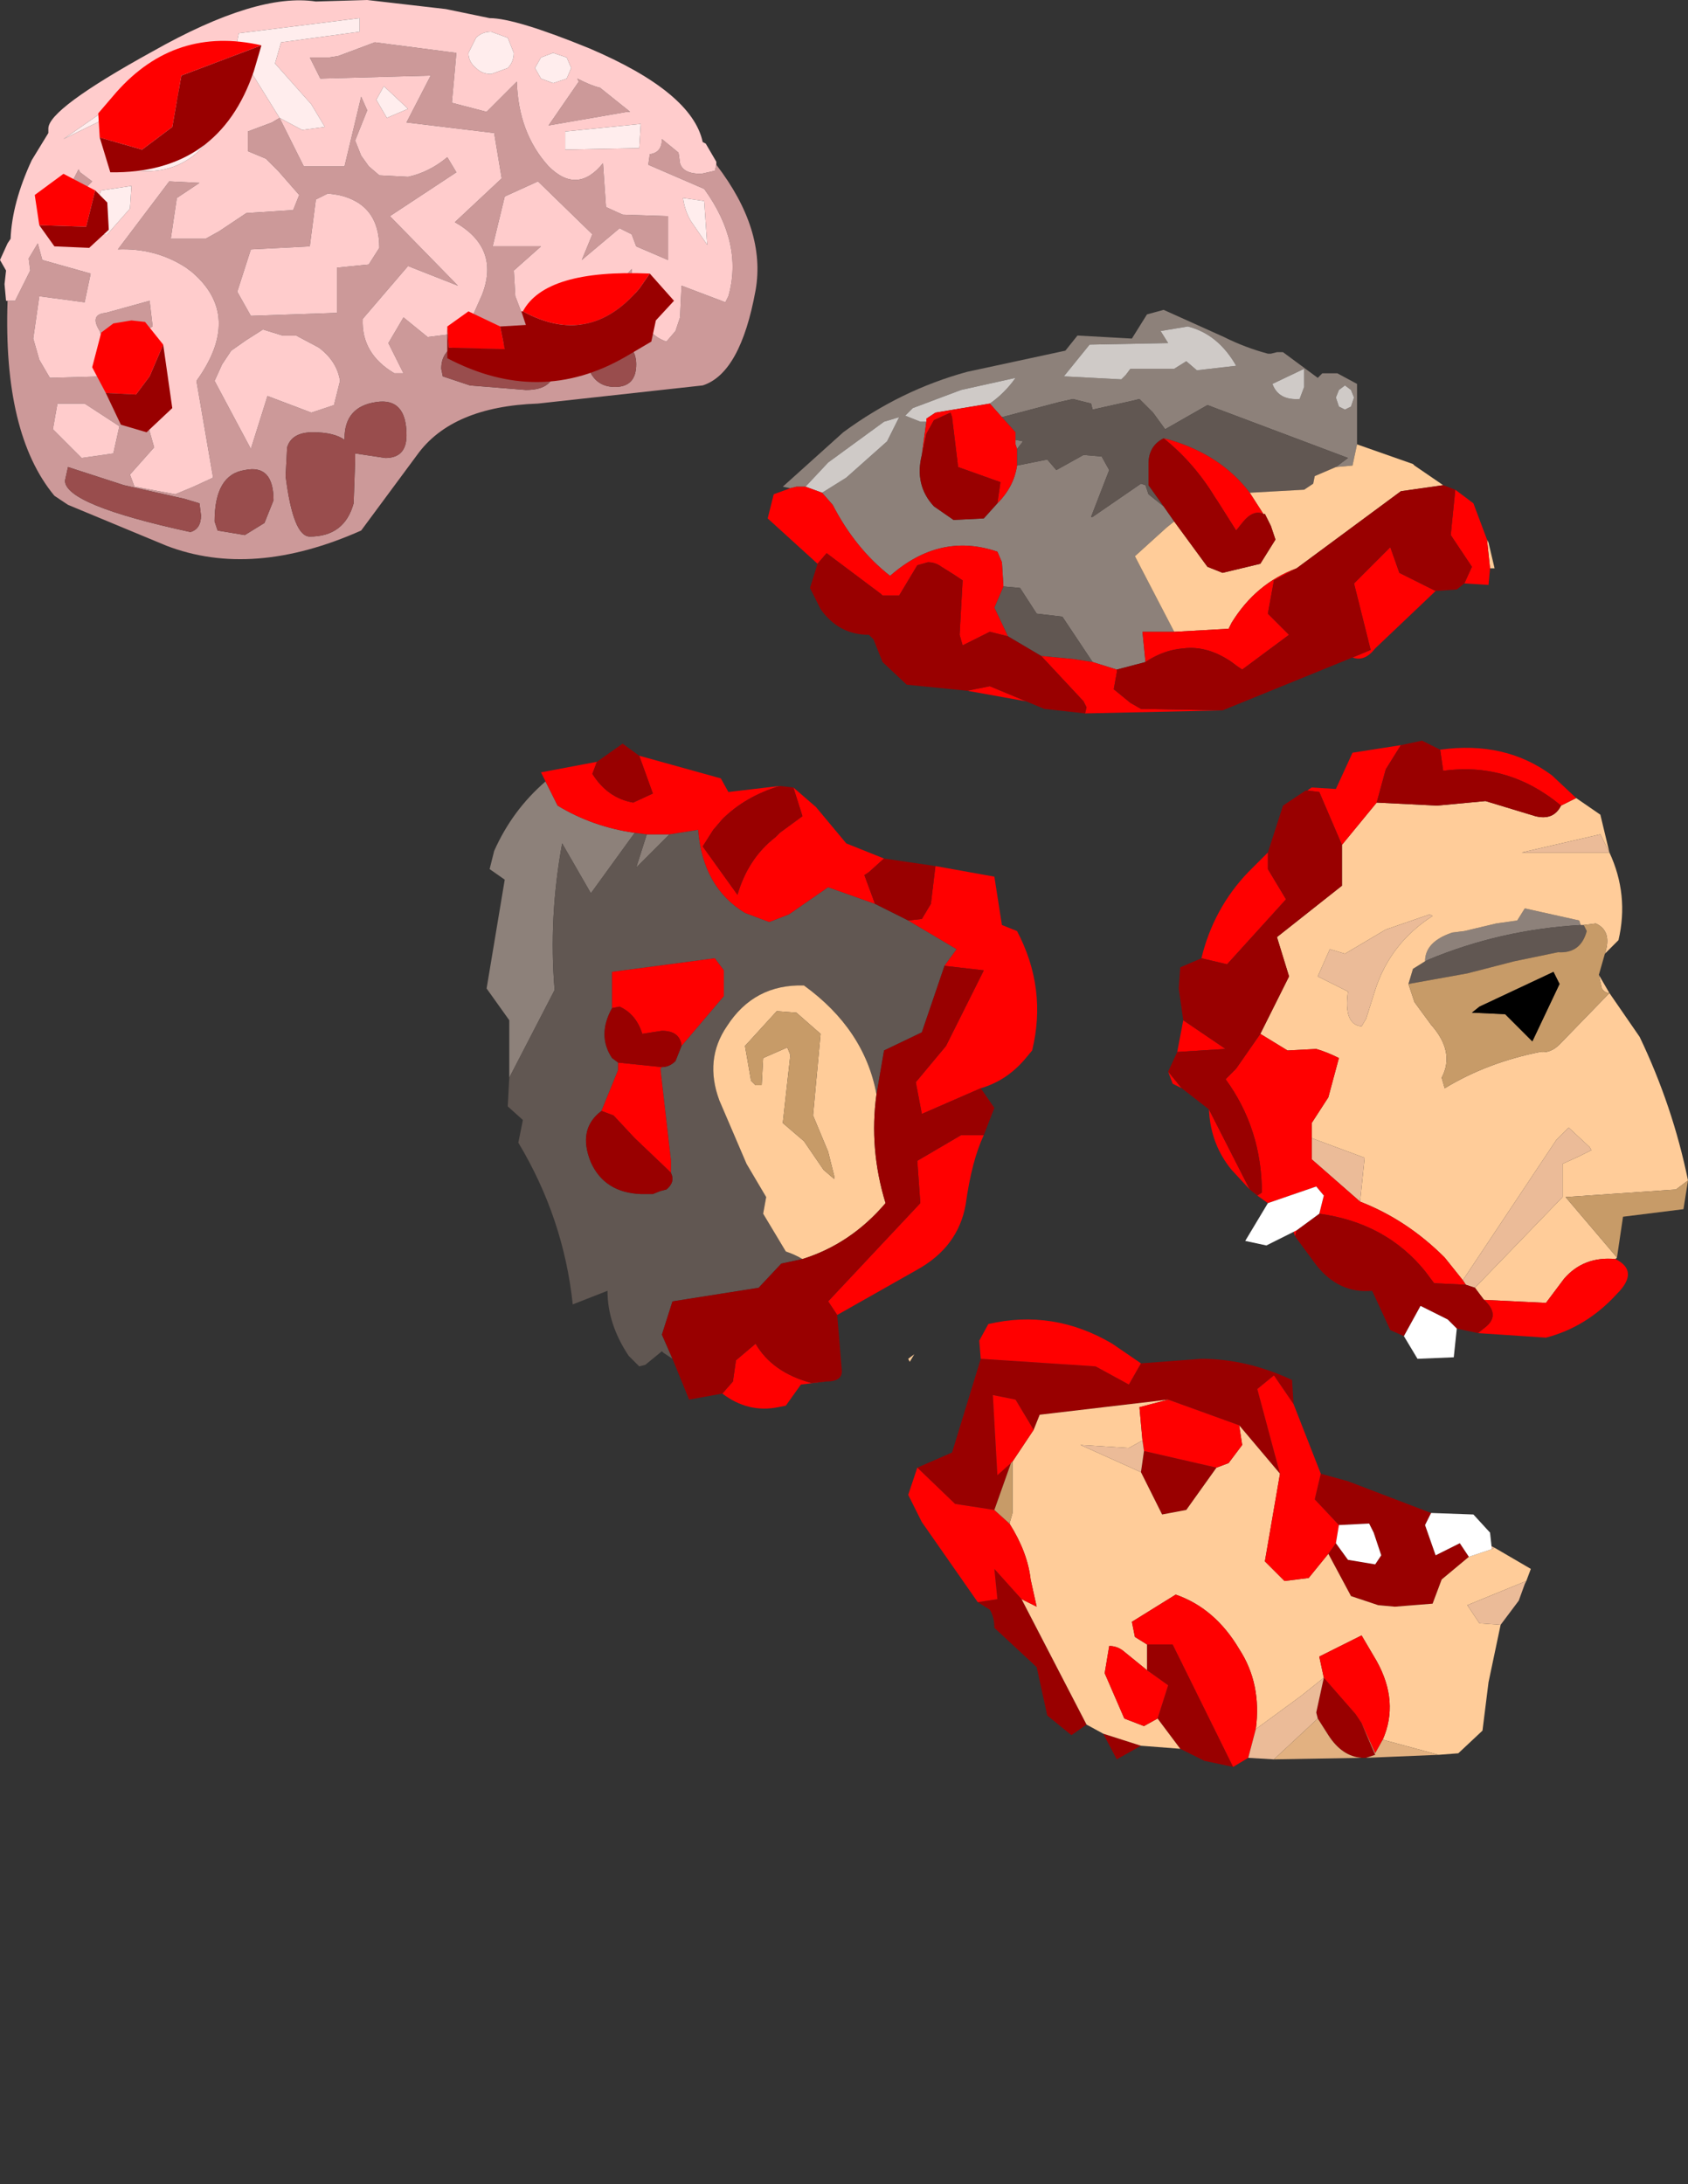 <?xml version="1.0" encoding="UTF-8" standalone="no"?>
<svg xmlns:ffdec="https://www.free-decompiler.com/flash" xmlns:xlink="http://www.w3.org/1999/xlink" ffdec:objectType="frame" height="72.25px" width="55.85px" xmlns="http://www.w3.org/2000/svg">
  <rect width="100%" height="100%" fill="#333333" stroke="none"/>
  <g transform="matrix(1.0, 0.0, 0.0, 1.0, 38.0, 35.8)">
    <use ffdec:characterId="1769" height="13.4" id="chunk1" transform="matrix(1.0, 0.0, 0.0, 1.0, -12.6, -25.55)" width="24.05" xlink:href="#sprite0"/>
    <use ffdec:characterId="1771" height="20.45" id="chunk2" transform="matrix(1.0, 0.0, 0.0, 1.0, 0.65, -11.3)" width="17.2" xlink:href="#sprite1"/>
    <use ffdec:characterId="1773" height="14.8" id="chunk3" transform="matrix(1.0, 0.0, 0.0, 1.0, -7.95, 7.85)" width="20.6" xlink:href="#sprite2"/>
    <use ffdec:characterId="1775" height="22.0" id="chunk4" transform="matrix(1.0, 0.0, 0.0, 1.0, -21.9, -11.2)" width="18.2" xlink:href="#sprite3"/>
    <use ffdec:characterId="1122" height="18.5" id="brain" transform="matrix(1.0, 0.0, 0.0, 1.0, -38.0, -35.8)" width="25.05" xlink:href="#sprite4"/>
  </g>
  <defs>
    <g id="sprite0" transform="matrix(1.0, 0.0, 0.0, 1.0, 12.6, 7.9)">
      <use ffdec:characterId="1768" height="13.4" transform="matrix(1.0, 0.0, 0.0, 1.0, -12.6, -7.9)" width="24.05" xlink:href="#shape0"/>
    </g>
    <g id="shape0" transform="matrix(1.0, 0.0, 0.0, 1.0, 12.6, 7.9)">
      <path d="M1.3 -7.35 L0.4 -7.2 0.65 -6.8 -1.95 -6.75 -2.8 -5.7 -0.9 -5.6 -0.75 -5.75 -0.6 -5.95 0.85 -5.95 1.25 -6.2 1.6 -5.9 2.9 -6.05 Q2.3 -7.1 1.3 -7.35 M-11.85 -2.0 L-12.1 -2.05 -10.1 -3.85 Q-8.2 -5.25 -6.0 -5.85 L-2.75 -6.55 -2.35 -7.05 -0.55 -6.95 -0.05 -7.75 0.5 -7.9 2.5 -7.0 Q3.2 -6.65 3.95 -6.45 L4.05 -6.45 4.25 -6.5 4.45 -6.5 5.6 -5.65 5.75 -5.8 6.25 -5.8 6.9 -5.45 6.9 -3.45 6.75 -2.75 6.2 -2.7 6.6 -3.0 1.95 -4.75 0.55 -3.95 0.15 -4.5 -0.3 -4.95 -0.5 -4.9 -1.85 -4.6 -1.9 -4.8 -2.5 -4.95 -2.95 -4.85 -4.85 -4.35 -5.25 -4.8 Q-4.75 -5.15 -4.4 -5.65 L-6.2 -5.25 -7.8 -4.65 -8.05 -4.4 -7.55 -4.2 -7.35 -4.2 -7.5 -3.1 Q-7.75 -2.1 -7.1 -1.4 L-6.45 -0.95 -5.45 -1.0 -5.0 -1.5 Q-4.45 -2.05 -4.35 -2.75 L-3.35 -2.95 -3.05 -2.6 -2.15 -3.1 -1.55 -3.05 -1.3 -2.6 -1.9 -1.05 -1.85 -1.05 -0.25 -2.15 -0.1 -2.1 0.0 -1.8 0.5 -1.4 0.85 -0.9 0.6 -0.7 -0.45 0.25 0.85 2.75 -0.2 2.75 -0.1 3.75 -1.05 4.0 -1.85 3.75 -2.85 2.25 -3.7 2.15 -4.25 1.3 -4.8 1.25 -4.85 0.45 -5.0 0.1 Q-6.9 -0.55 -8.55 0.9 -9.7 0.0 -10.45 -1.45 L-10.8 -1.85 -10.0 -2.35 -8.65 -3.55 -8.25 -4.35 -8.75 -4.2 -10.6 -2.85 -11.35 -2.05 -11.65 -2.05 -11.85 -2.0 M4.1 -5.45 Q4.3 -4.9 5.0 -4.95 L5.15 -5.35 5.15 -5.95 4.1 -5.45 M6.7 -4.7 L6.8 -5.0 6.7 -5.25 6.5 -5.4 6.3 -5.25 6.2 -5.0 6.3 -4.7 6.5 -4.6 6.7 -4.7 M-4.35 -3.3 L-4.4 -3.45 -4.4 -3.6 -4.15 -3.55 -4.35 -3.3" fill="#8d817a" fill-rule="evenodd" stroke="none"/>
      <path d="M1.3 -7.35 Q2.3 -7.1 2.9 -6.05 L1.6 -5.9 1.25 -6.2 0.85 -5.95 -0.6 -5.95 -0.75 -5.75 -0.9 -5.6 -2.8 -5.7 -1.95 -6.75 0.65 -6.8 0.4 -7.2 1.3 -7.35 M-11.35 -2.05 L-10.6 -2.85 -8.75 -4.2 -8.25 -4.35 -8.65 -3.55 -10.0 -2.35 -10.8 -1.85 -11.35 -2.05 M-7.35 -4.2 L-7.55 -4.2 -8.05 -4.4 -7.8 -4.65 -6.2 -5.25 -4.4 -5.65 Q-4.75 -5.15 -5.25 -4.8 L-7.05 -4.5 -7.35 -4.3 -7.35 -4.2 M4.1 -5.45 L5.15 -5.95 5.15 -5.35 5.0 -4.95 Q4.3 -4.9 4.1 -5.45 M6.7 -4.7 L6.5 -4.6 6.3 -4.7 6.2 -5.0 6.3 -5.25 6.5 -5.4 6.7 -5.25 6.8 -5.0 6.7 -4.7" fill="#cfcac7" fill-rule="evenodd" stroke="none"/>
      <path d="M-4.8 1.25 L-4.25 1.3 -3.7 2.15 -2.85 2.25 -1.85 3.75 -2.5 3.65 -3.55 3.55 -4.65 2.9 -5.1 1.95 -4.8 1.25 M0.5 -1.4 L0.0 -1.8 -0.1 -2.1 -0.25 -2.15 -1.85 -1.05 -1.9 -1.05 -1.3 -2.6 -1.55 -3.05 -2.15 -3.1 -3.05 -2.6 -3.35 -2.95 -4.35 -2.75 -4.35 -3.3 -4.15 -3.55 -4.4 -3.6 -4.4 -3.85 -4.85 -4.35 -2.95 -4.85 -2.5 -4.95 -1.9 -4.8 -1.85 -4.6 -0.5 -4.9 -0.3 -4.95 0.15 -4.5 0.55 -3.95 1.95 -4.75 6.6 -3.0 6.2 -2.7 5.5 -2.4 5.45 -2.15 5.15 -1.95 3.35 -1.85 Q2.4 -3.1 0.7 -3.6 L0.5 -3.65 Q0.0 -3.4 0.0 -2.8 L0.0 -2.1 0.5 -1.4" fill="#615752" fill-rule="evenodd" stroke="none"/>
      <path d="M0.85 2.75 L-0.45 0.25 0.6 -0.7 0.85 -0.9 1.95 0.6 2.45 0.8 3.7 0.5 4.2 -0.3 4.05 -0.75 3.85 -1.15 3.8 -1.15 3.35 -1.85 5.15 -1.95 5.45 -2.15 5.5 -2.4 6.2 -2.7 6.75 -2.75 6.9 -3.45 8.75 -2.8 8.8 -2.75 9.75 -2.1 8.35 -1.9 4.9 0.65 Q3.55 1.15 2.75 2.45 L2.65 2.65 0.85 2.75 M11.2 -0.3 L11.25 -0.2 11.45 0.65 11.3 0.65 11.2 -0.3" fill="#ffcc99" fill-rule="evenodd" stroke="none"/>
      <path d="M-11.85 -2.0 L-11.65 -2.05 -11.35 -2.05 -10.8 -1.85 -10.45 -1.45 Q-9.7 0.0 -8.55 0.9 -6.9 -0.55 -5.0 0.1 L-4.85 0.45 -4.8 1.25 -5.1 1.95 -4.65 2.9 -5.25 2.75 -6.15 3.2 -6.25 2.85 -6.15 1.05 -6.45 0.85 -6.85 0.6 Q-7.05 0.45 -7.3 0.45 L-7.65 0.55 -8.25 1.55 -8.8 1.55 -8.85 1.5 -10.65 0.15 -10.95 0.5 -12.6 -1.0 -12.4 -1.8 -11.85 -2.0 M-1.85 3.75 L-1.05 4.0 -1.05 4.1 -1.15 4.65 -0.6 5.1 -0.25 5.3 2.45 5.35 -2.1 5.45 -2.05 5.25 -2.15 5.05 -3.55 3.55 -2.5 3.65 -1.85 3.75 M-0.1 3.75 L-0.2 2.75 0.85 2.75 2.65 2.65 2.75 2.45 Q3.55 1.15 4.9 0.65 L4.15 1.05 3.95 2.15 4.65 2.85 3.1 4.0 2.95 3.9 2.75 3.75 Q1.95 3.2 1.15 3.3 0.5 3.35 -0.1 3.75 M-4.35 -2.75 Q-4.45 -2.05 -5.0 -1.5 L-4.9 -2.2 -6.3 -2.7 -6.5 -4.35 -6.55 -4.5 -7.1 -4.25 -7.35 -3.8 -7.5 -3.1 -7.35 -4.2 -7.35 -4.3 -7.05 -4.5 -5.25 -4.8 -4.85 -4.35 -4.4 -3.85 -4.4 -3.6 -4.4 -3.45 -4.35 -3.3 -4.35 -2.75 M10.15 -1.95 L10.75 -1.5 11.2 -0.3 11.3 0.65 11.25 1.2 10.45 1.15 10.7 0.6 10.0 -0.45 10.15 -1.95 M9.5 1.4 L7.5 3.3 Q7.15 3.75 6.75 3.6 L7.35 3.35 6.8 1.15 8.0 -0.05 8.3 0.8 9.5 1.4 M-4.05 5.05 L-6.0 4.7 -5.25 4.55 -4.05 5.05 M0.5 -3.65 L0.7 -3.6 Q2.4 -3.1 3.35 -1.85 L3.8 -1.15 Q3.45 -1.3 3.1 -0.85 L2.9 -0.6 2.3 -1.55 2.2 -1.7 Q1.5 -2.85 0.5 -3.65" fill="#ff0000" fill-rule="evenodd" stroke="none"/>
      <path d="M-1.05 4.0 L-0.1 3.75 Q0.5 3.35 1.15 3.3 1.95 3.2 2.75 3.75 L2.95 3.9 3.1 4.0 4.65 2.85 3.95 2.15 4.15 1.05 4.9 0.65 8.35 -1.9 9.75 -2.1 10.15 -1.95 10.0 -0.45 10.7 0.6 10.45 1.15 10.2 1.35 9.5 1.4 8.3 0.8 8.0 -0.05 6.8 1.15 7.35 3.35 6.75 3.6 2.45 5.35 -0.25 5.3 -0.6 5.1 -1.15 4.65 -1.05 4.1 -1.05 4.0 M0.85 -0.9 L0.5 -1.4 0.0 -2.1 0.0 -2.8 Q0.0 -3.4 0.5 -3.65 1.5 -2.85 2.2 -1.7 L2.3 -1.55 2.9 -0.6 3.1 -0.85 Q3.45 -1.3 3.8 -1.15 L3.85 -1.15 4.05 -0.75 4.2 -0.3 3.7 0.5 2.45 0.8 1.95 0.6 0.85 -0.9 M-5.0 -1.5 L-5.45 -1.0 -6.45 -0.95 -7.1 -1.4 Q-7.75 -2.1 -7.5 -3.1 L-7.35 -3.8 -7.1 -4.25 -6.55 -4.5 -6.5 -4.35 -6.3 -2.7 -4.9 -2.2 -5.0 -1.5 M-2.1 5.45 L-3.45 5.3 -4.05 5.05 -5.25 4.55 -6.0 4.7 -8.0 4.5 -8.8 3.75 -9.1 3.0 -9.25 2.85 Q-10.25 2.85 -10.85 2.0 L-11.2 1.3 -10.95 0.5 -10.65 0.15 -8.85 1.5 -8.8 1.55 -8.25 1.55 -7.65 0.55 -7.3 0.45 Q-7.05 0.45 -6.85 0.6 L-6.45 0.85 -6.15 1.05 -6.25 2.85 -6.15 3.2 -5.25 2.75 -4.65 2.9 -3.55 3.55 -2.15 5.05 -2.05 5.25 -2.1 5.45" fill="#990000" fill-rule="evenodd" stroke="none"/>
    </g>
    <g id="sprite1" transform="matrix(1.0, 0.0, 0.0, 1.0, 8.6, 10.25)">
      <use ffdec:characterId="1770" height="20.45" transform="matrix(1.0, 0.0, 0.0, 1.0, -8.6, -10.25)" width="17.2" xlink:href="#shape1"/>
    </g>
    <g id="shape1" transform="matrix(1.0, 0.0, 0.0, 1.0, 8.6, 10.25)">
      <path d="M-0.1 -2.95 Q-0.1 -3.6 0.8 -3.9 L1.2 -3.95 2.25 -4.2 2.95 -4.3 3.2 -4.7 5.0 -4.3 5.05 -4.15 Q2.4 -4.0 0.0 -3.0 L-0.1 -2.95" fill="#8d817a" fill-rule="evenodd" stroke="none"/>
      <path d="M-0.1 -2.95 L0.0 -3.0 Q2.4 -4.0 5.05 -4.15 L5.15 -4.15 5.25 -3.95 Q5.05 -3.2 4.3 -3.25 L2.85 -2.95 1.3 -2.55 -0.65 -2.2 -0.5 -2.7 -0.1 -2.95" fill="#615752" fill-rule="evenodd" stroke="none"/>
      <path d="M4.9 -8.35 L5.7 -7.8 6.0 -6.55 Q6.65 -5.15 6.3 -3.65 L5.85 -3.2 Q6.1 -3.95 5.55 -4.2 L5.15 -4.15 5.05 -4.15 5.0 -4.3 3.2 -4.7 2.95 -4.3 2.25 -4.2 1.2 -3.95 0.8 -3.9 Q-0.1 -3.6 -0.1 -2.95 L-0.5 -2.7 -0.65 -2.2 -0.45 -1.6 0.1 -0.85 Q0.9 0.05 0.45 0.9 L0.55 1.25 Q1.95 0.4 3.7 0.05 4.05 0.1 4.35 -0.2 L6.0 -1.9 Q5.85 -1.9 5.75 -2.05 L5.65 -2.5 6.0 -1.9 7.0 -0.45 Q8.1 1.85 8.6 4.3 L8.2 4.6 4.55 4.85 6.25 6.85 6.2 6.9 Q5.15 6.8 4.5 7.55 L3.9 8.35 1.85 8.25 1.55 7.85 4.45 4.85 4.45 3.75 5.0 3.5 5.4 3.3 5.35 3.2 4.65 2.55 4.25 2.95 1.15 7.6 0.55 6.85 Q-0.7 5.6 -2.25 5.0 L-2.1 3.55 -3.85 2.9 -3.85 2.4 -3.3 1.55 -2.95 0.25 Q-3.35 0.05 -3.7 -0.05 L-4.65 0.0 -5.55 -0.55 -4.6 -2.45 -5.0 -3.75 -2.85 -5.45 -2.85 -6.8 -1.7 -8.2 0.3 -8.1 1.9 -8.25 3.55 -7.75 Q4.15 -7.6 4.4 -8.1 L4.9 -8.35 M5.7 -7.15 L3.1 -6.55 6.0 -6.55 5.7 -7.15 M0.15 -4.45 L0.05 -4.5 -1.4 -4.0 -2.75 -3.2 -3.25 -3.35 -3.65 -2.45 -2.65 -1.95 Q-2.8 -0.85 -2.2 -0.8 L-2.05 -1.05 -1.75 -2.0 Q-1.25 -3.55 0.15 -4.45" fill="#ffcc99" fill-rule="evenodd" stroke="none"/>
      <path d="M5.85 -3.2 L5.65 -2.5 5.75 -2.05 Q5.85 -1.9 6.0 -1.9 L4.35 -0.2 Q4.05 0.1 3.7 0.05 1.95 0.4 0.55 1.25 L0.45 0.9 Q0.9 0.05 0.1 -0.85 L-0.45 -1.6 -0.65 -2.2 1.3 -2.55 2.85 -2.95 4.3 -3.25 Q5.05 -3.2 5.25 -3.95 L5.15 -4.15 5.55 -4.2 Q6.1 -3.95 5.85 -3.2 M8.6 4.3 L8.45 5.25 6.45 5.5 6.25 6.85 4.55 4.85 8.2 4.6 8.6 4.3 M1.7 -1.45 L1.45 -1.25 2.55 -1.2 3.45 -0.3 4.35 -2.2 4.15 -2.6 1.7 -1.45" fill="#c79b68" fill-rule="evenodd" stroke="none"/>
      <path d="M-3.85 2.9 L-2.1 3.55 -2.25 5.0 -3.85 3.6 -3.85 2.9 M1.15 7.6 L4.25 2.95 4.65 2.55 5.35 3.2 5.4 3.3 5.0 3.5 4.45 3.75 4.45 4.85 1.55 7.85 1.25 7.75 1.15 7.6 M5.7 -7.15 L6.0 -6.55 3.1 -6.55 5.7 -7.15 M0.15 -4.45 Q-1.25 -3.55 -1.75 -2.0 L-2.05 -1.05 -2.2 -0.8 Q-2.8 -0.85 -2.65 -1.95 L-3.65 -2.45 -3.25 -3.35 -2.75 -3.2 -1.4 -4.0 0.05 -4.5 0.15 -4.45" fill="#ebbb98" fill-rule="evenodd" stroke="none"/>
      <path d="M1.7 -1.45 L4.15 -2.6 4.35 -2.2 3.45 -0.3 2.55 -1.2 1.45 -1.25 1.7 -1.45" fill="#000000" fill-rule="evenodd" stroke="none"/>
      <path d="M6.2 6.9 Q7.0 7.3 6.25 8.05 5.25 9.15 3.9 9.5 L1.65 9.35 1.9 9.15 Q2.4 8.75 1.85 8.25 L3.9 8.35 4.5 7.55 Q5.15 6.8 6.2 6.9 M-4.4 6.15 L-4.45 6.0 -4.35 5.95 -4.4 6.15 M-5.3 5.05 L-5.65 4.8 -5.5 4.7 Q-5.5 2.6 -6.7 0.95 L-6.35 0.6 -5.55 -0.55 -4.65 0.0 -3.7 -0.05 Q-3.35 0.05 -2.95 0.25 L-3.3 1.55 -3.85 2.4 -3.85 2.9 -3.85 3.6 -2.25 5.0 Q-0.7 5.6 0.55 6.85 L1.15 7.6 1.25 7.75 0.2 7.7 -0.1 7.3 Q-1.4 5.7 -3.6 5.4 L-3.45 4.8 -3.7 4.5 -5.3 5.05 M-5.9 4.6 L-6.5 3.95 Q-7.2 3.1 -7.25 1.95 L-5.9 4.6 M-8.15 1.25 L-8.45 1.1 -8.6 0.7 -8.15 1.25 M-8.3 0.05 L-8.1 -1.0 -6.7 -0.05 -8.3 0.05 M-7.5 -3.05 Q-7.1 -4.7 -5.95 -5.9 L-5.3 -6.55 -5.3 -6.0 -4.7 -5.0 -6.65 -2.85 -7.5 -3.05 M-4.0 -8.6 L-3.85 -8.7 -3.05 -8.65 -2.5 -9.85 -0.9 -10.1 -1.4 -9.3 -1.7 -8.2 -2.85 -6.8 -3.6 -8.55 -4.0 -8.6 M0.4 -9.95 Q2.55 -10.25 4.1 -9.1 L4.9 -8.35 4.4 -8.1 Q2.65 -9.55 0.5 -9.25 L0.4 -9.95" fill="#ff0000" fill-rule="evenodd" stroke="none"/>
      <path d="M1.65 9.35 L0.95 9.2 0.65 8.9 -0.25 8.45 -0.8 9.45 -1.25 9.25 -1.85 7.95 Q-2.95 8.05 -3.7 7.1 L-4.4 6.15 -4.35 5.95 -3.6 5.4 Q-1.4 5.7 -0.1 7.3 L0.2 7.7 1.25 7.75 1.55 7.85 1.85 8.25 Q2.4 8.75 1.9 9.15 L1.65 9.35 M-5.65 4.8 L-5.9 4.6 -7.25 1.95 -8.15 1.25 -8.6 0.7 -8.3 0.05 -6.7 -0.05 -8.1 -1.0 -8.25 -2.05 -8.2 -2.75 -7.5 -3.05 -6.65 -2.85 -4.7 -5.0 -5.3 -6.0 -5.3 -6.55 -4.8 -8.1 -4.05 -8.6 -4.0 -8.6 -3.6 -8.55 -2.85 -6.8 -2.85 -5.45 -5.0 -3.75 -4.6 -2.45 -5.55 -0.55 -6.35 0.6 -6.7 0.95 Q-5.5 2.6 -5.5 4.7 L-5.65 4.8 M-0.9 -10.1 L-0.2 -10.25 0.4 -9.95 0.5 -9.25 Q2.65 -9.55 4.4 -8.1 4.15 -7.6 3.55 -7.75 L1.9 -8.25 0.3 -8.1 -1.7 -8.2 -1.4 -9.3 -0.9 -10.1" fill="#990000" fill-rule="evenodd" stroke="none"/>
      <path d="M0.95 9.2 L0.85 10.15 -0.35 10.2 -0.8 9.45 -0.25 8.45 0.65 8.9 0.95 9.2 M-4.45 6.0 L-5.35 6.45 -6.05 6.3 -5.3 5.05 -3.7 4.5 -3.45 4.8 -3.6 5.4 -4.35 5.95 -4.45 6.0" fill="#ffffff" fill-rule="evenodd" stroke="none"/>
    </g>
    <g id="sprite2" transform="matrix(1.0, 0.0, 0.0, 1.0, 10.7, 7.8)">
      <use ffdec:characterId="1772" height="14.8" transform="matrix(1.0, 0.0, 0.0, 1.0, -10.7, -7.8)" width="20.6" xlink:href="#shape2"/>
    </g>
    <g id="shape2" transform="matrix(1.0, 0.0, 0.0, 1.0, 10.7, 7.8)">
      <path d="M-3.0 -6.35 L-1.0 -6.5 Q0.5 -6.5 2.0 -5.8 L2.05 -5.0 1.4 -5.95 0.85 -5.5 1.6 -2.7 0.25 -4.3 -2.1 -5.15 -6.35 -4.65 -6.55 -4.15 -7.15 -5.15 -7.9 -5.3 -7.75 -2.65 -7.3 -3.05 -7.85 -1.5 -9.15 -1.7 -10.4 -2.9 -9.25 -3.4 -8.3 -6.5 -4.5 -6.25 -3.4 -5.65 -3.0 -6.35 M2.95 -2.7 L3.85 -2.45 6.6 -1.4 6.4 -1.0 6.75 0.0 7.55 -0.4 7.85 0.05 6.95 0.8 6.65 1.6 5.4 1.7 4.85 1.65 3.95 1.35 3.2 -0.05 3.45 -0.4 3.85 0.15 4.75 0.3 4.95 0.0 4.7 -0.75 4.55 -1.05 3.55 -1.0 2.75 -1.85 2.95 -2.7 M4.45 6.7 L4.3 6.7 Q3.65 6.65 3.2 5.95 L2.85 5.4 2.8 5.2 3.05 4.05 4.1 5.25 4.3 5.55 4.75 6.6 4.45 6.7 M0.05 7.0 L-0.9 6.8 -1.7 6.4 -2.45 5.4 -2.1 4.3 -2.8 3.8 -2.8 2.95 -1.95 2.95 0.05 7.0 M-3.0 6.3 L-3.8 6.75 -4.25 5.9 -3.0 6.3 M-4.8 5.6 L-5.3 5.95 -6.1 5.3 -6.45 3.7 -7.85 2.4 Q-7.85 2.05 -8.0 1.8 L-8.4 1.55 -7.75 1.45 -7.85 0.45 -6.95 1.45 -4.8 5.6 M-2.9 -3.45 L-0.5 -2.9 -1.5 -1.5 -2.3 -1.35 -3.0 -2.75 -2.9 -3.45" fill="#990000" fill-rule="evenodd" stroke="none"/>
      <path d="M8.7 -0.25 L9.9 0.45 9.75 0.85 7.8 1.65 8.2 2.25 8.9 2.3 8.5 4.2 8.3 5.8 7.5 6.55 6.85 6.6 5.0 6.1 Q5.55 4.85 4.8 3.5 L4.3 2.65 2.9 3.35 3.05 4.05 2.3 4.65 0.8 5.75 Q1.0 4.25 0.25 3.1 -0.55 1.75 -1.85 1.3 L-3.3 2.2 -3.2 2.7 -2.8 2.95 -2.8 3.8 -3.6 3.15 Q-3.8 3.0 -4.05 3.0 L-4.2 3.9 -3.55 5.4 -2.9 5.65 -2.45 5.4 -1.7 6.4 -3.0 6.3 -4.25 5.9 -4.8 5.6 -6.95 1.45 -6.45 1.7 -6.65 0.8 Q-6.75 -0.1 -7.35 -1.05 L-7.25 -1.4 -7.25 -3.1 -6.55 -4.15 -6.35 -4.65 -2.1 -5.15 -3.05 -4.9 -2.95 -3.8 -3.4 -3.55 -5.0 -3.65 -3.0 -2.75 -2.3 -1.35 -1.5 -1.5 -0.5 -2.9 -0.1 -3.05 0.35 -3.65 0.25 -4.3 1.6 -2.7 1.1 0.2 1.75 0.85 2.55 0.75 3.2 -0.05 3.95 1.35 4.85 1.65 5.4 1.7 6.65 1.6 6.95 0.8 7.85 0.05 8.6 -0.2 8.7 -0.25" fill="#ffcc99" fill-rule="evenodd" stroke="none"/>
      <path d="M2.05 -5.0 L2.95 -2.7 2.75 -1.85 3.55 -1.0 3.45 -0.4 3.2 -0.05 2.55 0.75 1.75 0.85 1.1 0.2 1.6 -2.7 0.85 -5.5 1.4 -5.95 2.05 -5.0 M0.55 6.7 L0.05 7.0 -1.95 2.95 -2.8 2.95 -3.2 2.7 -3.3 2.2 -1.85 1.3 Q-0.55 1.75 0.25 3.1 1.0 4.25 0.8 5.75 L0.55 6.7 M-8.4 1.55 L-10.25 -1.1 -10.7 -2.0 -10.4 -2.9 -9.15 -1.7 -7.85 -1.5 -7.35 -1.05 Q-6.75 -0.1 -6.65 0.8 L-6.45 1.7 -6.95 1.45 -7.85 0.45 -7.75 1.45 -8.4 1.55 M-8.3 -6.5 L-8.35 -7.1 -8.05 -7.65 Q-5.9 -8.15 -3.95 -7.0 L-3.0 -6.35 -3.4 -5.65 -4.5 -6.25 -8.3 -6.5 M0.25 -4.3 L0.35 -3.65 -0.1 -3.05 -0.5 -2.9 -2.9 -3.45 -2.95 -3.8 -3.05 -4.9 -2.1 -5.15 0.25 -4.3 M-6.55 -4.15 L-7.25 -3.1 -7.3 -3.05 -7.75 -2.65 -7.9 -5.3 -7.15 -5.15 -6.55 -4.15 M-2.45 5.4 L-2.9 5.65 -3.55 5.4 -4.2 3.9 -4.05 3.0 Q-3.8 3.0 -3.6 3.15 L-2.8 3.8 -2.1 4.3 -2.45 5.4 M3.05 4.05 L2.9 3.35 4.3 2.65 4.8 3.5 Q5.55 4.85 5.0 6.1 L4.75 6.55 4.3 5.55 4.1 5.25 3.05 4.05" fill="#ff0000" fill-rule="evenodd" stroke="none"/>
      <path d="M8.6 -0.3 L8.7 -0.25 8.6 -0.2 8.6 -0.3 M9.75 0.85 L9.7 0.95 9.5 1.5 8.9 2.3 8.2 2.25 7.8 1.65 9.75 0.85 M1.4 6.75 L0.55 6.7 0.8 5.75 2.3 4.65 3.05 4.05 2.8 5.2 2.85 5.4 1.4 6.75 M-2.95 -3.8 L-2.9 -3.45 -3.0 -2.75 -5.0 -3.65 -3.4 -3.55 -2.95 -3.8" fill="#ebbb98" fill-rule="evenodd" stroke="none"/>
      <path d="M6.6 -1.4 L8.0 -1.35 8.55 -0.75 8.6 -0.3 8.6 -0.2 7.85 0.05 7.55 -0.4 6.75 0.0 6.4 -1.0 6.6 -1.4 M3.45 -0.4 L3.55 -1.0 4.55 -1.05 4.7 -0.75 4.95 0.0 4.75 0.3 3.85 0.15 3.45 -0.4" fill="#ffffff" fill-rule="evenodd" stroke="none"/>
      <path d="M6.85 6.6 L4.45 6.7 4.75 6.6 4.3 5.55 4.75 6.55 5.0 6.1 6.85 6.6 M4.3 6.7 L1.4 6.75 2.85 5.4 3.2 5.95 Q3.65 6.65 4.3 6.7" fill="#e2b181" fill-rule="evenodd" stroke="none"/>
      <path d="M-7.25 -3.1 L-7.25 -1.4 -7.35 -1.05 -7.85 -1.5 -7.3 -3.05 -7.25 -3.1" fill="#c79b68" fill-rule="evenodd" stroke="none"/>
    </g>
    <g id="sprite3" transform="matrix(1.0, 0.0, 0.0, 1.0, 10.4, 11.3)">
      <use ffdec:characterId="1774" height="22.0" transform="matrix(1.0, 0.0, 0.0, 1.0, -10.4, -11.3)" width="18.2" xlink:href="#shape3"/>
    </g>
    <g id="shape3" transform="matrix(1.0, 0.0, 0.0, 1.0, 10.4, 11.3)">
      <path d="M-9.65 -0.25 L-9.65 -2.15 -10.4 -3.2 -9.8 -6.8 -10.3 -7.15 -10.15 -7.75 Q-9.55 -9.1 -8.45 -10.05 L-8.05 -9.25 Q-6.9 -8.55 -5.5 -8.35 L-6.95 -6.35 -7.9 -8.0 Q-8.35 -5.55 -8.15 -3.15 L-9.65 -0.25 M-4.35 -8.3 L-5.45 -7.2 -5.1 -8.3 -4.4 -8.3 -4.35 -8.3" fill="#8d817a" fill-rule="evenodd" stroke="none"/>
      <path d="M-4.25 9.05 L-4.55 8.85 -4.6 8.8 -5.15 9.25 -5.35 9.3 -5.7 8.95 Q-6.4 7.9 -6.4 6.8 L-7.55 7.25 Q-7.85 4.4 -9.35 1.9 L-9.2 1.15 -9.7 0.7 -9.65 -0.25 -8.15 -3.15 Q-8.35 -5.55 -7.9 -8.0 L-6.95 -6.35 -5.5 -8.35 -5.1 -8.3 -5.45 -7.2 -4.35 -8.3 -3.4 -8.45 Q-3.25 -6.55 -1.85 -5.7 L-1.05 -5.4 -0.4 -5.65 0.9 -6.55 2.45 -6.0 3.55 -5.45 5.15 -4.5 4.75 -3.95 4.0 -1.75 2.75 -1.15 2.5 0.3 Q2.1 -1.85 0.1 -3.3 -1.55 -3.35 -2.45 -1.95 -3.2 -0.85 -2.7 0.5 L-1.8 2.6 -1.15 3.7 -1.25 4.25 -0.5 5.5 Q-0.2 5.6 0.05 5.75 L-0.65 5.9 -1.4 6.7 -4.25 7.15 -4.6 8.25 -4.25 9.05 M-6.25 -2.55 Q-6.75 -1.65 -6.25 -0.9 L-6.05 -0.75 -6.05 -0.5 -6.6 0.85 Q-7.4 1.45 -6.95 2.55 -6.5 3.55 -5.3 3.6 L-4.9 3.6 -4.65 3.5 -4.45 3.45 Q-4.15 3.2 -4.3 2.9 L-4.3 2.5 -4.65 -0.55 -4.6 -0.6 Q-4.35 -0.6 -4.15 -0.8 L-3.95 -1.3 -2.55 -2.95 -2.55 -3.8 -2.85 -4.2 -6.25 -3.75 -6.25 -2.55" fill="#615752" fill-rule="evenodd" stroke="none"/>
      <path d="M2.5 0.3 Q2.25 2.1 2.8 3.9 1.65 5.25 0.05 5.75 -0.2 5.6 -0.5 5.5 L-1.25 4.25 -1.15 3.7 -1.8 2.6 -2.7 0.5 Q-3.2 -0.85 -2.45 -1.95 -1.55 -3.35 0.1 -3.3 2.1 -1.85 2.5 0.3 M0.1 1.85 L0.75 2.8 1.1 3.1 1.1 3.0 0.9 2.2 0.4 1.0 0.65 -1.7 -0.15 -2.4 -0.8 -2.45 -1.85 -1.3 -1.65 -0.15 -1.5 0.0 -1.3 0.0 -1.25 -0.9 -0.45 -1.25 -0.35 -1.0 -0.6 1.25 0.1 1.85 M3.75 8.9 L3.6 9.15 3.55 9.05 3.75 8.9" fill="#ffcc99" fill-rule="evenodd" stroke="none"/>
      <path d="M0.1 1.85 L-0.6 1.25 -0.35 -1.0 -0.45 -1.25 -1.25 -0.9 -1.3 0.0 -1.5 0.0 -1.65 -0.15 -1.85 -1.3 -0.8 -2.45 -0.15 -2.4 0.65 -1.7 0.4 1.0 0.9 2.2 1.1 3.0 1.1 3.1 0.75 2.8 0.1 1.85" fill="#c79b68" fill-rule="evenodd" stroke="none"/>
      <path d="M-0.25 -9.85 L0.5 -9.2 1.5 -8.0 2.75 -7.5 2.25 -7.05 2.1 -6.95 2.45 -6.0 0.9 -6.55 -0.4 -5.65 -1.05 -5.4 -1.85 -5.7 Q-3.25 -6.55 -3.4 -8.45 L-4.35 -8.3 -4.4 -8.3 -5.1 -8.3 -5.5 -8.35 Q-6.9 -8.55 -8.05 -9.25 L-8.45 -10.05 -8.6 -10.35 -6.75 -10.7 -6.9 -10.3 Q-6.4 -9.5 -5.55 -9.35 L-4.9 -9.65 -5.35 -10.9 -2.65 -10.15 -2.4 -9.7 -0.7 -9.9 Q-1.85 -9.55 -2.6 -8.8 L-2.9 -8.45 -3.25 -7.9 -2.1 -6.3 Q-1.75 -7.5 -0.85 -8.2 L-0.7 -8.35 0.05 -8.9 -0.25 -9.85 M4.45 -7.25 L6.4 -6.9 6.65 -5.3 7.15 -5.1 Q8.15 -3.2 7.65 -1.15 L7.4 -0.85 Q6.8 -0.15 5.95 0.1 L4.0 0.95 3.8 -0.1 4.8 -1.3 6.05 -3.8 4.75 -3.95 5.15 -4.5 3.55 -5.45 4.0 -5.5 4.3 -6.0 4.45 -7.25 M6.05 1.65 Q5.65 2.5 5.45 3.95 5.2 5.35 3.85 6.1 L1.2 7.6 0.9 7.15 3.95 3.9 3.85 2.5 5.3 1.65 6.05 1.65 M0.85 9.8 L0.0 9.9 -0.5 10.6 -0.75 10.65 Q-1.75 10.85 -2.6 10.2 L-2.25 9.8 -2.15 9.1 -1.5 8.55 Q-0.95 9.5 0.35 9.85 L0.85 9.8 M-6.25 -2.55 L-6.25 -3.75 -2.85 -4.2 -2.55 -3.8 -2.55 -2.95 -3.95 -1.3 Q-4.0 -1.8 -4.6 -1.8 L-5.25 -1.7 Q-5.45 -2.35 -6.0 -2.6 L-6.25 -2.55 M-4.6 -0.6 L-4.65 -0.55 -4.3 2.5 -4.3 2.9 -4.45 2.75 -5.5 1.75 -6.2 1.0 -6.6 0.85 -6.05 -0.5 -6.05 -0.75 -4.6 -0.6" fill="#ff0000" fill-rule="evenodd" stroke="none"/>
      <path d="M2.75 -7.5 L4.45 -7.25 4.3 -6.0 4.0 -5.5 3.55 -5.45 2.45 -6.0 2.1 -6.95 2.25 -7.05 2.75 -7.5 M5.95 0.1 L6.4 0.75 6.05 1.65 5.3 1.65 3.85 2.5 3.95 3.9 0.9 7.15 1.2 7.6 1.35 9.4 Q1.4 9.8 0.85 9.8 L0.35 9.85 Q-0.95 9.5 -1.5 8.55 L-2.15 9.1 -2.25 9.8 -2.6 10.2 -3.7 10.4 -4.25 9.05 -4.6 8.25 -4.25 7.15 -1.4 6.7 -0.65 5.9 0.05 5.75 Q1.65 5.25 2.8 3.9 2.25 2.1 2.5 0.3 L2.75 -1.15 4.0 -1.75 4.75 -3.95 6.05 -3.8 4.8 -1.3 3.8 -0.1 4.0 0.95 5.95 0.1 M-6.75 -10.7 L-5.9 -11.3 -5.35 -10.9 -4.9 -9.65 -5.55 -9.35 Q-6.4 -9.5 -6.9 -10.3 L-6.75 -10.7 M-0.7 -9.9 L-0.25 -9.85 0.05 -8.9 -0.7 -8.35 -0.85 -8.2 Q-1.75 -7.5 -2.1 -6.3 L-3.25 -7.9 -2.9 -8.45 -2.6 -8.8 Q-1.85 -9.55 -0.7 -9.9 M-6.05 -0.75 L-6.25 -0.9 Q-6.75 -1.65 -6.25 -2.55 L-6.0 -2.6 Q-5.45 -2.35 -5.25 -1.7 L-4.6 -1.8 Q-4.0 -1.8 -3.95 -1.3 L-4.15 -0.8 Q-4.35 -0.6 -4.6 -0.6 L-6.05 -0.75 M-4.3 2.9 Q-4.15 3.2 -4.45 3.45 L-4.65 3.5 -4.9 3.6 -5.3 3.6 Q-6.5 3.55 -6.95 2.55 -7.4 1.45 -6.6 0.85 L-6.2 1.0 -5.5 1.75 -4.45 2.75 -4.3 2.9" fill="#990000" fill-rule="evenodd" stroke="none"/>
    </g>
    <g id="sprite4" transform="matrix(1.0, 0.0, 0.0, 1.0, 12.65, 9.3)">
      <use ffdec:characterId="1121" height="18.5" transform="matrix(1.0, 0.0, 0.0, 1.0, -12.65, -9.3)" width="25.05" xlink:href="#shape4"/>
    </g>
    <g id="shape4" transform="matrix(1.0, 0.0, 0.0, 1.0, 12.65, 9.3)">
      <path d="M6.5 -6.6 L6.45 -6.7 Q6.95 -6.45 7.2 -6.4 L8.2 -5.6 8.1 -5.6 5.5 -5.15 6.5 -6.6 M11.05 -3.85 Q12.7 -1.7 12.35 0.3 11.85 3.05 10.6 3.45 L5.15 4.05 Q2.3 4.15 1.15 5.75 L-0.7 8.25 Q-4.3 9.85 -7.15 8.75 L-10.4 7.4 -10.85 7.1 Q-12.55 5.05 -12.4 0.65 L-12.15 0.65 -11.9 0.15 -11.65 -0.35 -11.7 -0.75 -11.4 -1.25 -11.25 -0.7 -9.65 -0.25 -9.85 0.7 -11.35 0.5 -11.55 1.9 -11.35 2.6 -11.0 3.2 -9.25 3.15 -8.0 3.9 -7.55 5.5 -8.35 6.4 -8.2 6.8 -6.85 7.05 -6.25 6.8 -5.6 6.5 -6.15 3.3 Q-4.6 1.15 -6.3 -0.3 L-6.5 -0.45 Q-7.5 -1.1 -8.75 -1.05 L-7.05 -3.3 -6.05 -3.25 -6.8 -2.75 -7.0 -1.4 -5.85 -1.4 -5.4 -1.65 -4.5 -2.25 -2.95 -2.35 -2.75 -2.85 -3.45 -3.65 -3.85 -4.05 -4.45 -4.3 -4.45 -4.95 -3.65 -5.25 -3.4 -5.4 -2.6 -3.8 -1.25 -3.8 -0.7 -6.1 -0.5 -5.65 -0.9 -4.65 -0.7 -4.15 -0.45 -3.8 -0.1 -3.5 0.85 -3.45 Q1.55 -3.6 2.15 -4.1 L2.45 -3.6 0.25 -2.15 2.5 0.15 0.85 -0.5 -0.65 1.25 Q-0.7 2.4 0.4 3.05 L0.7 3.05 0.2 2.05 0.7 1.2 1.5 1.85 2.7 1.7 2.9 1.35 3.3 0.45 Q3.9 -1.1 2.4 -1.95 L3.95 -3.4 3.7 -4.9 0.8 -5.25 1.6 -6.8 -2.05 -6.7 -2.4 -7.4 -1.75 -7.4 -1.45 -7.45 -0.25 -7.9 2.45 -7.55 2.3 -5.9 3.45 -5.6 4.45 -6.6 Q4.5 -4.9 5.5 -3.8 6.45 -2.85 7.3 -3.9 L7.4 -2.45 7.95 -2.2 9.45 -2.15 9.45 -0.7 8.4 -1.15 8.25 -1.55 7.85 -1.75 6.6 -0.7 6.95 -1.55 5.15 -3.3 4.05 -2.8 3.65 -1.15 5.25 -1.15 4.35 -0.35 4.4 0.5 4.8 1.55 5.1 1.7 6.2 1.85 8.25 -0.4 8.3 0.2 8.45 0.75 Q8.65 1.75 9.4 2.0 L9.7 1.65 9.85 1.2 9.9 0.15 11.35 0.7 11.45 0.5 Q11.95 -1.25 10.65 -3.05 L8.8 -3.85 8.85 -4.2 Q9.25 -4.25 9.25 -4.7 L9.8 -4.25 9.85 -3.9 Q9.95 -3.55 10.55 -3.55 L11.0 -3.65 11.05 -3.85 M2.9 3.45 L4.75 3.6 Q5.7 3.6 5.7 2.85 5.7 2.25 3.85 2.05 1.95 1.8 1.95 2.9 L2.0 3.15 2.9 3.45 M0.1 5.85 Q0.8 5.85 0.8 5.1 0.8 3.85 -0.2 4.0 -1.25 4.15 -1.25 5.2 L-1.25 5.25 Q-1.6 5.0 -2.3 5.0 -3.0 5.0 -3.15 5.5 L-3.2 6.45 Q-2.95 8.45 -2.4 8.45 -1.25 8.45 -0.95 7.35 L-0.9 5.95 -0.9 5.7 0.1 5.85 M8.4 2.75 Q8.4 2.05 7.6 1.9 6.75 1.75 6.75 2.6 L6.9 3.05 Q7.15 3.5 7.7 3.5 8.4 3.5 8.4 2.75 M-7.55 -6.2 L-7.05 -6.1 -5.75 -6.9 -4.65 -6.3 -4.75 -6.25 -5.15 -5.95 Q-6.55 -6.25 -8.05 -5.45 L-8.85 -5.1 -8.75 -5.2 Q-8.15 -5.7 -7.6 -6.15 L-7.55 -6.2 M-10.0 -3.6 L-9.6 -3.3 -11.0 -1.85 -10.05 -3.7 -10.0 -3.6 M-4.5 1.95 L-5.0 2.3 -5.3 2.75 -5.55 3.3 -4.35 5.55 -3.8 3.8 -2.35 4.35 -1.6 4.1 -1.4 3.3 Q-1.5 2.65 -2.1 2.2 L-2.85 1.8 -3.3 1.8 -3.95 1.6 -4.5 1.95 M-1.8 -2.9 L-2.2 -2.7 -2.4 -1.15 -4.35 -1.05 -4.8 0.35 -4.35 1.15 -1.5 1.05 -1.5 -0.45 -1.45 -0.45 -0.45 -0.55 -0.1 -1.1 Q-0.1 -2.55 -1.45 -2.85 L-1.8 -2.9 M-9.15 1.05 L-7.7 0.65 -7.6 1.5 -9.15 2.3 -9.35 1.65 Q-9.7 1.1 -9.15 1.05 M-9.95 5.85 L-8.9 5.7 -8.7 4.8 -9.85 4.05 -10.75 4.05 -10.9 4.9 -9.95 5.85 M-5.55 7.95 L-5.45 8.25 -4.55 8.4 -3.9 8.0 -3.6 7.25 Q-3.6 6.05 -4.55 6.25 -5.55 6.4 -5.55 7.95 M-6.05 7.35 L-6.55 7.2 -8.55 6.75 -10.4 6.15 -10.5 6.6 Q-10.5 7.4 -6.35 8.3 -6.0 8.2 -6.0 7.75 L-6.05 7.35" fill="#cc9999" fill-rule="evenodd" stroke="none"/>
      <path d="M6.25 -7.05 L6.1 -7.4 5.65 -7.55 5.25 -7.4 5.05 -7.05 5.25 -6.7 5.65 -6.55 6.1 -6.7 6.25 -7.05 M6.5 -6.6 L5.5 -5.15 8.1 -5.6 8.2 -5.6 7.2 -6.4 Q6.95 -6.45 6.45 -6.7 L6.5 -6.6 M3.1 -7.05 Q3.3 -6.85 3.6 -6.85 L4.15 -7.05 Q4.35 -7.25 4.35 -7.55 L4.15 -8.05 3.6 -8.25 Q3.3 -8.25 3.1 -8.05 L2.85 -7.55 Q2.85 -7.25 3.1 -7.05 M-12.4 0.65 L-12.45 0.65 -12.5 0.1 -12.45 -0.35 -12.65 -0.7 -12.4 -1.25 -12.3 -1.4 Q-12.25 -2.6 -11.6 -4.0 L-11.05 -4.9 -11.05 -5.05 Q-11.05 -5.7 -7.6 -7.6 -4.15 -9.55 -2.2 -9.25 L-0.5 -9.3 2.1 -9.0 3.55 -8.7 Q4.4 -8.7 6.85 -7.7 10.25 -6.25 10.6 -4.6 L10.7 -4.55 11.05 -3.95 11.05 -3.85 11.0 -3.65 10.55 -3.55 Q9.95 -3.55 9.85 -3.9 L9.8 -4.25 9.25 -4.7 Q9.25 -4.25 8.85 -4.2 L8.8 -3.85 10.65 -3.05 Q11.95 -1.25 11.45 0.5 L11.35 0.7 9.9 0.15 9.85 1.2 9.7 1.65 9.4 2.0 Q8.65 1.75 8.45 0.75 L8.3 0.2 8.25 -0.4 6.2 1.85 5.1 1.7 4.8 1.55 4.4 0.5 4.35 -0.35 5.25 -1.15 3.65 -1.15 4.05 -2.8 5.15 -3.3 6.95 -1.55 6.6 -0.7 7.85 -1.75 8.25 -1.55 8.4 -1.15 9.45 -0.7 9.45 -2.15 7.95 -2.2 7.4 -2.45 7.3 -3.9 Q6.45 -2.85 5.5 -3.8 4.5 -4.9 4.45 -6.6 L3.45 -5.6 2.3 -5.9 2.45 -7.55 -0.25 -7.9 -1.45 -7.45 -1.75 -7.4 -2.4 -7.4 -2.05 -6.7 1.6 -6.8 0.8 -5.25 3.7 -4.9 3.95 -3.4 2.4 -1.95 Q3.9 -1.1 3.3 0.45 L2.9 1.35 2.7 1.7 1.5 1.85 0.7 1.2 0.2 2.05 0.7 3.05 0.4 3.05 Q-0.7 2.4 -0.65 1.25 L0.85 -0.5 2.5 0.15 0.25 -2.15 2.45 -3.6 2.15 -4.1 Q1.55 -3.6 0.85 -3.45 L-0.1 -3.5 -0.45 -3.8 -0.7 -4.15 -0.9 -4.65 -0.5 -5.65 -0.7 -6.1 -1.25 -3.8 -2.6 -3.8 -3.4 -5.4 -3.65 -5.25 -4.45 -4.95 -4.45 -4.3 -3.85 -4.05 -3.45 -3.65 -2.75 -2.85 -2.95 -2.35 -4.5 -2.25 -5.4 -1.65 -5.85 -1.4 -7.0 -1.4 -6.8 -2.75 -6.05 -3.25 -7.05 -3.3 -8.75 -1.05 Q-7.5 -1.1 -6.5 -0.45 L-6.3 -0.3 Q-4.6 1.15 -6.15 3.3 L-5.6 6.5 -6.25 6.8 -6.85 7.05 -8.2 6.8 -8.35 6.4 -7.55 5.5 -8.0 3.9 -9.25 3.15 -11.0 3.2 -11.35 2.6 -11.55 1.9 -11.35 0.5 -9.85 0.7 -9.65 -0.25 -11.25 -0.7 -11.4 -1.25 -11.7 -0.75 -11.65 -0.35 -11.9 0.15 -12.15 0.65 -12.4 0.65 M-3.4 -5.4 L-2.65 -5.0 -1.9 -5.1 -2.35 -5.85 -3.55 -7.2 -3.35 -7.9 -0.75 -8.25 -0.75 -8.7 -4.75 -8.2 -4.9 -7.45 -4.3 -6.85 -3.4 -5.4 M10.2 -2.0 L10.75 -1.2 10.65 -2.65 9.95 -2.75 Q10.0 -2.35 10.2 -2.0 M8.5 -4.4 L8.55 -5.2 6.05 -4.95 6.05 -4.35 8.5 -4.4 M0.15 -5.4 L0.85 -5.7 0.05 -6.45 -0.2 -6.0 0.15 -5.4 M-7.6 -6.15 Q-8.15 -5.7 -8.75 -5.2 L-8.85 -5.1 -8.05 -5.45 Q-6.55 -6.25 -5.15 -5.95 L-4.75 -6.25 -4.65 -6.3 -5.75 -6.9 -7.05 -6.1 -7.55 -6.2 -5.55 -7.2 -5.4 -7.9 -8.1 -6.4 -10.55 -4.7 -7.6 -6.15 M-10.0 -3.6 L-10.05 -3.7 -11.0 -1.85 -9.6 -3.3 -10.0 -3.6 M-9.3 -3.0 L-9.95 -1.5 -9.1 -1.55 -8.35 -2.4 -8.3 -3.15 -9.3 -3.0 M-8.85 -3.9 L-8.4 -3.7 Q-6.55 -3.35 -5.5 -5.0 -7.3 -5.6 -8.9 -4.95 L-8.85 -3.9 M-1.8 -2.9 L-1.45 -2.85 Q-0.1 -2.55 -0.1 -1.1 L-0.45 -0.55 -1.45 -0.45 -1.5 -0.45 -1.5 1.05 -4.35 1.15 -4.8 0.35 -4.35 -1.05 -2.4 -1.15 -2.2 -2.7 -1.8 -2.9 M-4.5 1.95 L-3.95 1.6 -3.3 1.8 -2.85 1.8 -2.1 2.2 Q-1.5 2.65 -1.4 3.3 L-1.6 4.1 -2.35 4.35 -3.8 3.8 -4.35 5.55 -5.55 3.3 -5.3 2.75 -5.0 2.3 -4.5 1.95 M-9.15 1.05 Q-9.7 1.1 -9.35 1.65 L-9.15 2.3 -7.6 1.5 -7.7 0.65 -9.15 1.05 M-9.95 5.85 L-10.9 4.9 -10.75 4.05 -9.85 4.05 -8.7 4.8 -8.9 5.7 -9.95 5.85" fill="#ffcccc" fill-rule="evenodd" stroke="none"/>
      <path d="M8.4 2.75 Q8.4 3.5 7.7 3.5 7.15 3.5 6.9 3.05 L6.75 2.6 Q6.75 1.75 7.6 1.9 8.4 2.05 8.4 2.75 M0.1 5.85 L-0.9 5.7 -0.9 5.95 -0.95 7.35 Q-1.25 8.45 -2.4 8.45 -2.95 8.45 -3.2 6.45 L-3.15 5.5 Q-3.0 5.0 -2.3 5.0 -1.6 5.0 -1.25 5.25 L-1.25 5.2 Q-1.25 4.15 -0.2 4.0 0.8 3.85 0.8 5.1 0.8 5.85 0.1 5.85 M2.9 3.45 L2.0 3.15 1.95 2.9 Q1.95 1.8 3.85 2.05 5.7 2.25 5.7 2.85 5.7 3.6 4.75 3.6 L2.9 3.45 M-6.05 7.35 L-6.0 7.75 Q-6.0 8.2 -6.35 8.3 -10.5 7.4 -10.5 6.6 L-10.4 6.15 -8.55 6.75 -6.55 7.2 -6.05 7.35 M-5.55 7.95 Q-5.55 6.4 -4.55 6.25 -3.6 6.05 -3.6 7.25 L-3.9 8.0 -4.55 8.4 -5.45 8.25 -5.55 7.95" fill="#994d4d" fill-rule="evenodd" stroke="none"/>
      <path d="M6.25 -7.05 L6.1 -6.7 5.65 -6.55 5.25 -6.7 5.05 -7.05 5.25 -7.4 5.65 -7.55 6.1 -7.4 6.25 -7.05 M3.1 -7.05 Q2.85 -7.25 2.85 -7.55 L3.1 -8.05 Q3.3 -8.25 3.6 -8.25 L4.15 -8.05 4.35 -7.55 Q4.35 -7.25 4.15 -7.05 L3.6 -6.85 Q3.3 -6.85 3.1 -7.05 M-3.4 -5.4 L-4.3 -6.85 -4.9 -7.45 -4.75 -8.2 -0.75 -8.7 -0.75 -8.25 -3.35 -7.9 -3.55 -7.2 -2.35 -5.85 -1.9 -5.1 -2.65 -5.0 -3.4 -5.4 M0.15 -5.4 L-0.2 -6.0 0.05 -6.45 0.85 -5.7 0.15 -5.4 M8.5 -4.4 L6.05 -4.35 6.05 -4.95 8.55 -5.2 8.5 -4.4 M10.2 -2.0 Q10.0 -2.35 9.95 -2.75 L10.65 -2.65 10.75 -1.2 10.2 -2.0 M-7.55 -6.2 L-7.6 -6.15 -10.55 -4.7 -8.1 -6.4 -5.4 -7.9 -5.55 -7.2 -7.55 -6.2 M-8.85 -3.9 L-8.9 -4.95 Q-7.3 -5.6 -5.5 -5.0 -6.55 -3.35 -8.4 -3.7 L-8.85 -3.9 M-9.3 -3.0 L-8.3 -3.15 -8.35 -2.4 -9.1 -1.55 -9.95 -1.5 -9.3 -3.0" fill="#ffeded" fill-rule="evenodd" stroke="none"/>
      <path d="M-11.35 -1.85 L-11.5 -2.85 -10.55 -3.55 -9.5 -3.0 -9.8 -1.8 -11.35 -1.85 M-4.0 -7.8 L-6.65 -6.8 -6.95 -5.1 -7.95 -4.35 -9.35 -4.75 -9.4 -5.55 -8.8 -6.25 Q-6.85 -8.45 -4.0 -7.8 M-9.15 3.7 L-9.6 2.85 -9.3 1.7 -8.9 1.4 -8.3 1.3 -7.85 1.35 -7.25 2.1 -7.7 3.15 -8.15 3.75 -9.15 3.7 M8.85 -0.25 L8.5 0.25 Q6.85 2.2 4.65 1.0 5.4 -0.4 8.85 -0.25 M3.9 1.5 L4.05 2.25 2.2 2.2 2.15 1.5 2.85 1.0 3.9 1.5" fill="#ff0000" fill-rule="evenodd" stroke="none"/>
      <path d="M-9.5 -3.0 L-9.1 -2.6 -9.05 -1.7 -9.7 -1.1 -10.85 -1.15 -11.35 -1.85 -9.8 -1.8 -9.5 -3.0 M-4.0 -7.8 L-4.25 -6.95 Q-5.4 -3.55 -9.0 -3.6 L-9.35 -4.75 -7.95 -4.35 -6.95 -5.1 -6.65 -6.8 -4.0 -7.8 M-7.25 2.1 L-6.95 4.2 -7.8 5.0 -8.65 4.75 -9.15 3.7 -8.15 3.75 -7.7 3.15 -7.25 2.1 M8.85 -0.25 L9.65 0.65 9.05 1.3 8.9 2.0 8.05 2.5 Q5.2 4.15 2.15 2.55 L2.15 1.5 2.2 2.2 4.05 2.25 3.9 1.5 4.75 1.45 4.6 1.0 4.65 1.0 Q6.85 2.2 8.5 0.25 L8.85 -0.25" fill="#990000" fill-rule="evenodd" stroke="none"/>
    </g>
  </defs>
</svg>
